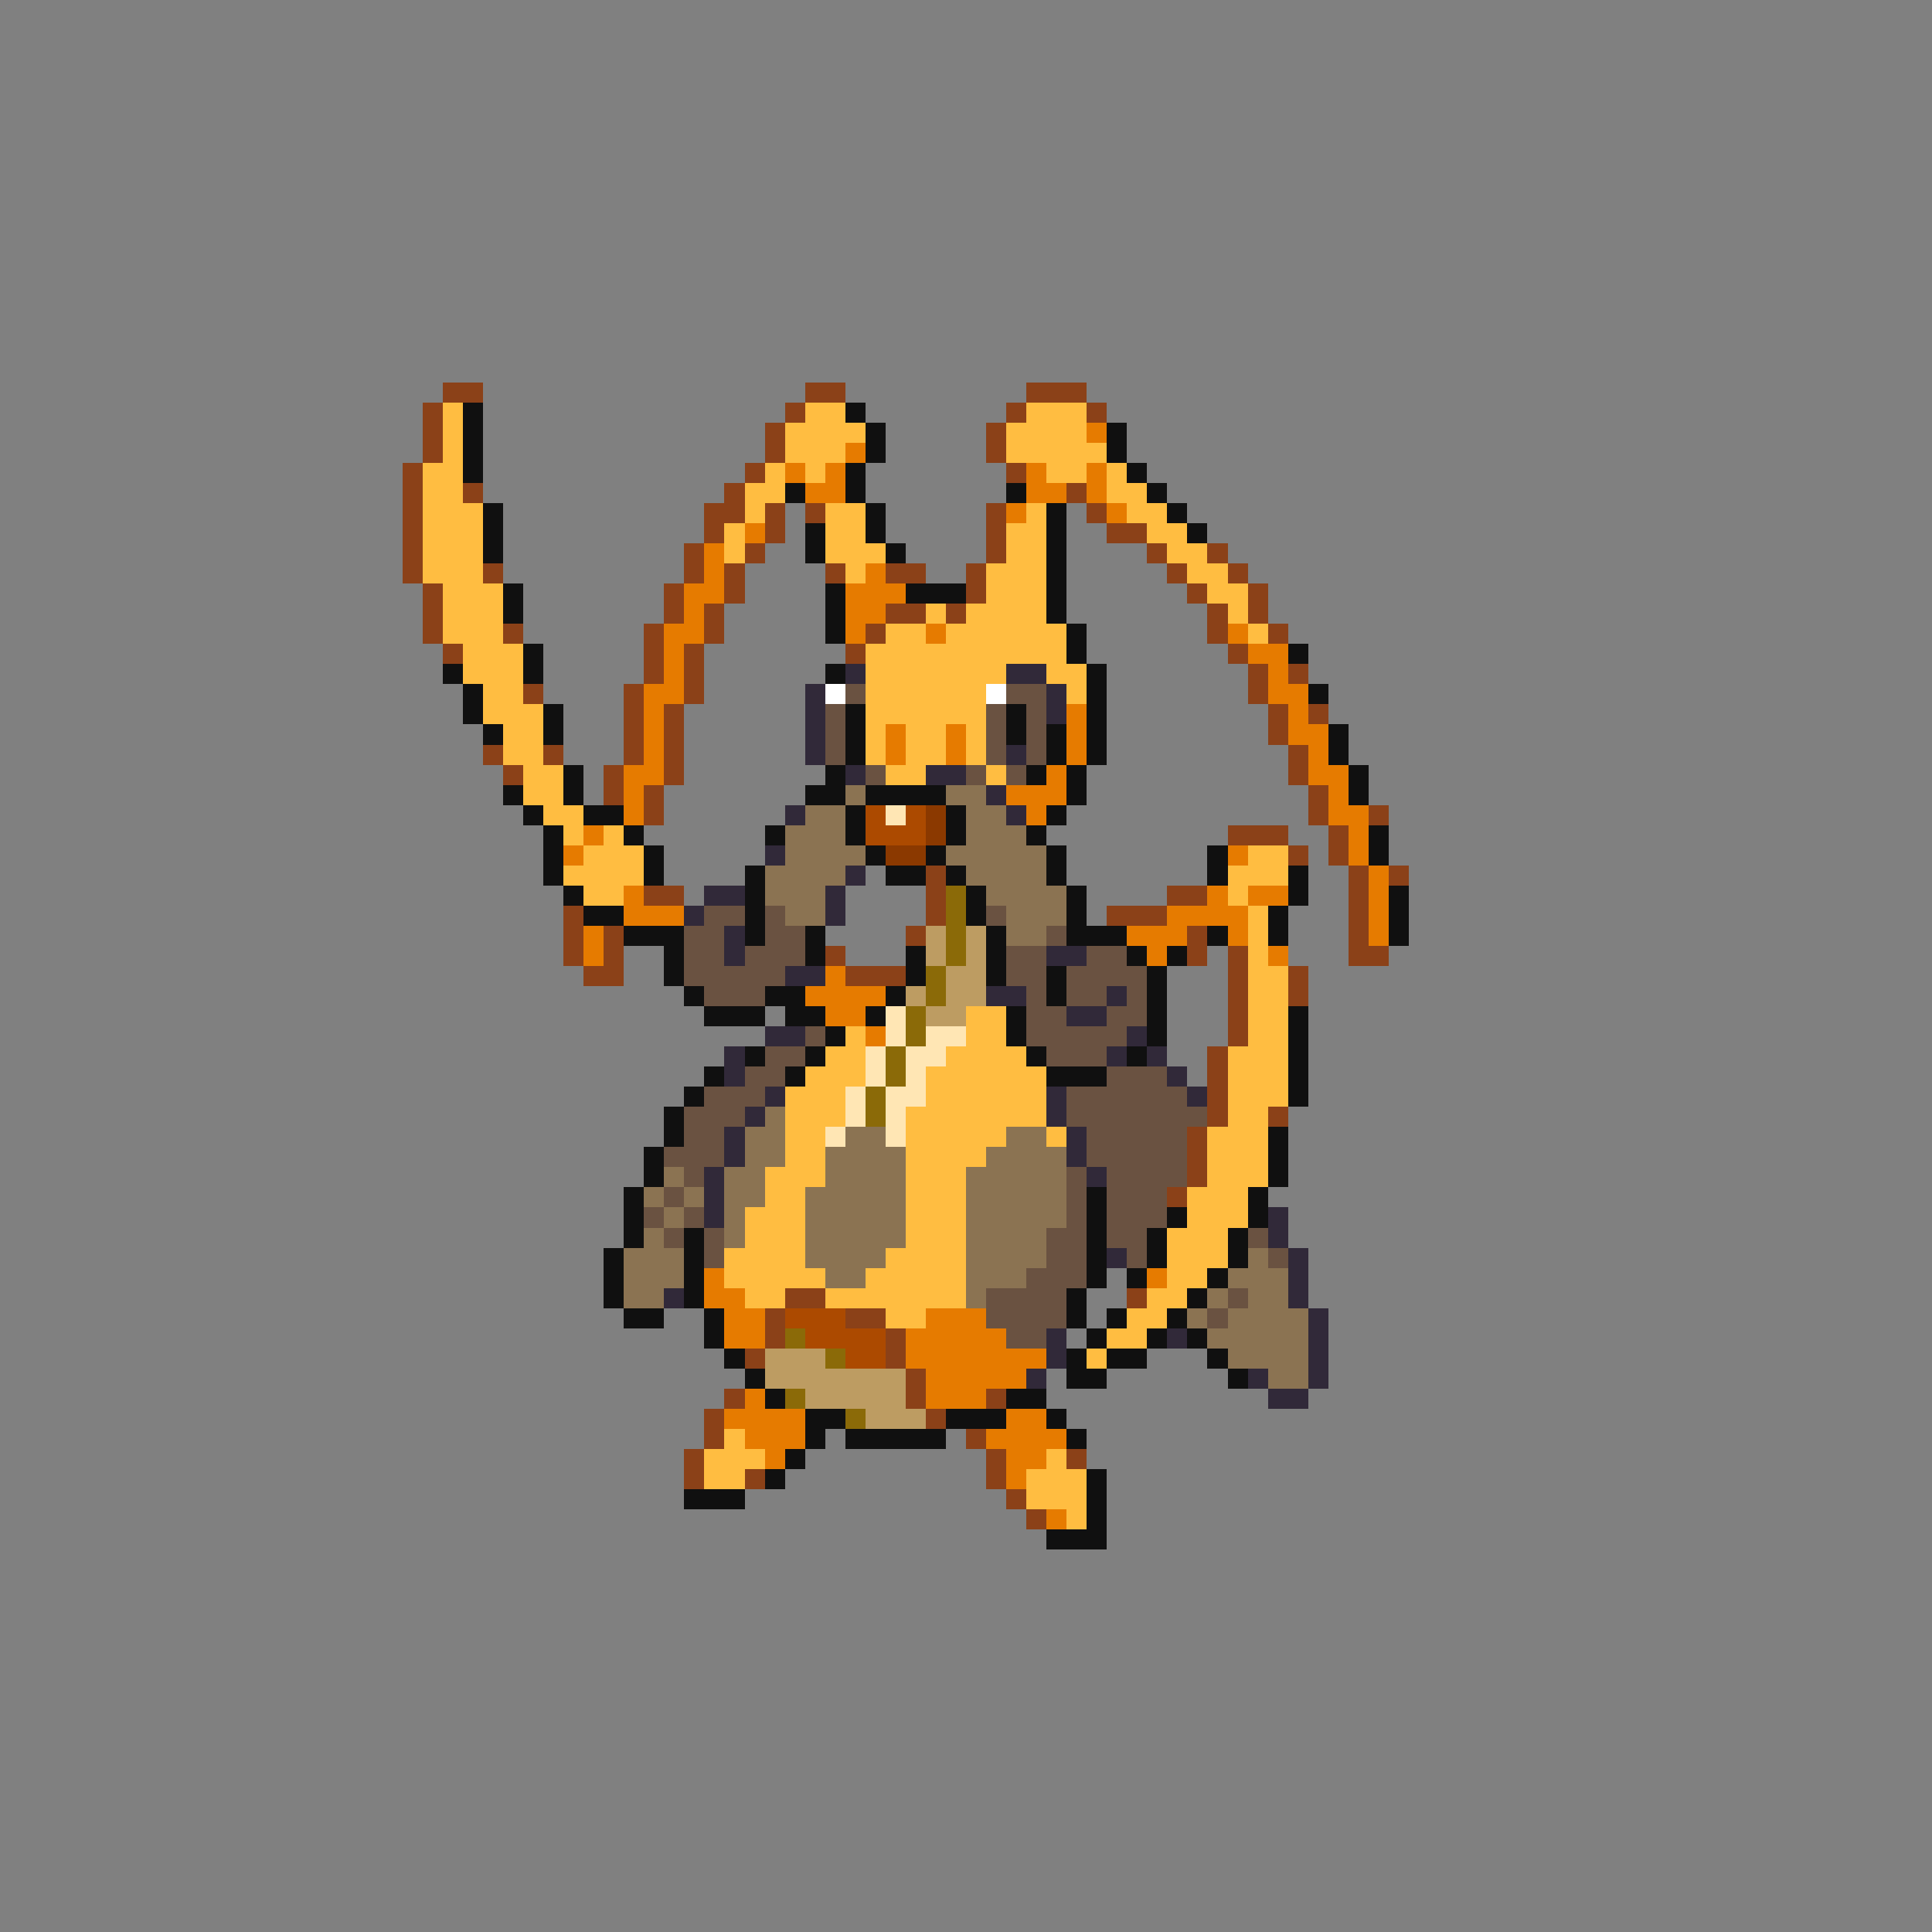 <svg xmlns="http://www.w3.org/2000/svg" viewBox="0 -0.5 96 96" shape-rendering="crispEdges">
<rect x="0" y="-0.5" width="96" height="96" fill="#808080" stroke="none"/>
<path stroke="#8b4118" d="M22 19h2M40 19h2M51 19h3M21 20h1M39 20h1M50 20h1M54 20h1M21 21h1M38 21h1M49 21h1M21 22h1M38 22h1M49 22h1M20 23h1M37 23h1M50 23h1M20 24h1M23 24h1M36 24h1M53 24h1M20 25h1M35 25h2M38 25h1M40 25h1M49 25h1M54 25h1M20 26h1M35 26h1M38 26h1M49 26h1M55 26h2M20 27h1M34 27h1M37 27h1M49 27h1M57 27h1M60 27h1M20 28h1M24 28h1M34 28h1M36 28h1M41 28h1M44 28h2M48 28h1M58 28h1M61 28h1M21 29h1M33 29h1M36 29h1M48 29h1M59 29h1M62 29h1M21 30h1M33 30h1M35 30h1M44 30h2M47 30h1M60 30h1M62 30h1M21 31h1M25 31h1M32 31h1M35 31h1M43 31h1M60 31h1M63 31h1M22 32h1M32 32h1M34 32h1M42 32h1M61 32h1M32 33h1M34 33h1M62 33h1M64 33h1M26 34h1M31 34h1M34 34h1M62 34h1M31 35h1M33 35h1M63 35h1M65 35h1M31 36h1M33 36h1M63 36h1M24 37h1M27 37h1M31 37h1M33 37h1M64 37h1M25 38h1M30 38h1M33 38h1M64 38h1M30 39h1M32 39h1M65 39h1M32 40h1M65 40h1M68 40h1M61 41h3M66 41h1M64 42h1M66 42h1M46 43h1M67 43h1M69 43h1M32 44h2M46 44h1M58 44h2M67 44h1M28 45h1M46 45h1M55 45h3M67 45h1M28 46h1M30 46h1M45 46h1M59 46h1M67 46h1M28 47h1M30 47h1M41 47h1M59 47h1M61 47h1M67 47h2M29 48h2M42 48h3M61 48h1M64 48h1M61 49h1M64 49h1M61 50h1M61 51h1M60 52h1M60 53h1M60 54h1M60 55h1M63 55h1M59 56h1M59 57h1M59 58h1M58 59h1M39 64h2M56 64h1M38 65h1M42 65h2M38 66h1M44 66h1M37 67h1M44 67h1M45 68h1M36 69h1M45 69h1M49 69h1M35 70h1M46 70h1M35 71h1M48 71h1M34 72h1M49 72h1M53 72h1M34 73h1M37 73h1M49 73h1M50 74h1M51 75h1" />
<path stroke="#ffbd41" d="M22 20h1M40 20h2M51 20h3M22 21h1M39 21h4M50 21h4M22 22h1M39 22h3M50 22h5M21 23h2M38 23h1M40 23h1M52 23h2M55 23h1M21 24h2M37 24h2M55 24h2M21 25h3M37 25h1M41 25h2M51 25h1M56 25h2M21 26h3M36 26h1M41 26h2M50 26h2M57 26h2M21 27h3M36 27h1M41 27h3M50 27h2M58 27h2M21 28h3M42 28h1M49 28h3M59 28h2M22 29h3M49 29h3M60 29h2M22 30h3M46 30h1M48 30h4M61 30h1M22 31h3M44 31h2M47 31h6M62 31h1M23 32h3M43 32h10M23 33h3M43 33h7M52 33h2M24 34h2M43 34h6M53 34h1M24 35h3M43 35h6M25 36h2M43 36h1M45 36h2M48 36h1M25 37h2M43 37h1M45 37h2M48 37h1M26 38h2M44 38h2M49 38h1M26 39h2M27 40h2M28 41h1M30 41h1M29 42h3M62 42h2M28 43h4M61 43h3M29 44h2M61 44h1M62 45h1M62 46h1M62 47h1M62 48h2M62 49h2M48 50h2M62 50h2M42 51h1M48 51h2M62 51h2M41 52h2M47 52h4M61 52h3M40 53h3M46 53h6M61 53h3M39 54h3M46 54h6M61 54h3M39 55h3M45 55h7M61 55h2M39 56h2M45 56h5M52 56h1M60 56h3M39 57h2M45 57h4M60 57h3M38 58h3M45 58h3M60 58h3M38 59h2M45 59h3M59 59h3M37 60h3M45 60h3M59 60h3M37 61h3M45 61h3M58 61h3M36 62h4M44 62h4M58 62h3M36 63h5M43 63h5M58 63h2M37 64h2M41 64h7M57 64h2M44 65h2M56 65h2M55 66h2M54 67h1M36 71h1M35 72h3M52 72h1M35 73h2M51 73h3M51 74h3M53 75h1" />
<path stroke="#101010" d="M23 20h1M42 20h1M23 21h1M43 21h1M55 21h1M23 22h1M43 22h1M55 22h1M23 23h1M42 23h1M56 23h1M39 24h1M42 24h1M50 24h1M57 24h1M24 25h1M43 25h1M52 25h1M58 25h1M24 26h1M40 26h1M43 26h1M52 26h1M59 26h1M24 27h1M40 27h1M44 27h1M52 27h1M52 28h1M25 29h1M41 29h1M45 29h3M52 29h1M25 30h1M41 30h1M52 30h1M41 31h1M53 31h1M26 32h1M53 32h1M64 32h1M22 33h1M26 33h1M41 33h1M54 33h1M23 34h1M54 34h1M65 34h1M23 35h1M27 35h1M42 35h1M50 35h1M54 35h1M24 36h1M27 36h1M42 36h1M50 36h1M52 36h1M54 36h1M66 36h1M42 37h1M52 37h1M54 37h1M66 37h1M28 38h1M41 38h1M51 38h1M53 38h1M67 38h1M25 39h1M28 39h1M40 39h2M43 39h4M53 39h1M67 39h1M26 40h1M29 40h2M42 40h1M47 40h1M52 40h1M27 41h1M31 41h1M38 41h1M42 41h1M47 41h1M51 41h1M68 41h1M27 42h1M32 42h1M43 42h1M46 42h1M52 42h1M60 42h1M68 42h1M27 43h1M32 43h1M37 43h1M44 43h2M47 43h1M52 43h1M60 43h1M64 43h1M28 44h1M37 44h1M48 44h1M53 44h1M64 44h1M69 44h1M29 45h2M37 45h1M48 45h1M53 45h1M63 45h1M69 45h1M31 46h3M37 46h1M40 46h1M49 46h1M53 46h3M60 46h1M63 46h1M69 46h1M33 47h1M40 47h1M45 47h1M49 47h1M56 47h1M58 47h1M33 48h1M45 48h1M49 48h1M52 48h1M57 48h1M34 49h1M38 49h2M44 49h1M52 49h1M57 49h1M35 50h3M39 50h2M43 50h1M50 50h1M57 50h1M64 50h1M41 51h1M50 51h1M57 51h1M64 51h1M37 52h1M40 52h1M51 52h1M56 52h1M64 52h1M35 53h1M39 53h1M52 53h3M64 53h1M34 54h1M64 54h1M33 55h1M33 56h1M63 56h1M32 57h1M63 57h1M32 58h1M63 58h1M31 59h1M54 59h1M62 59h1M31 60h1M54 60h1M58 60h1M62 60h1M31 61h1M34 61h1M54 61h1M57 61h1M61 61h1M30 62h1M34 62h1M54 62h1M57 62h1M61 62h1M30 63h1M34 63h1M54 63h1M56 63h1M60 63h1M30 64h1M34 64h1M53 64h1M59 64h1M31 65h2M35 65h1M53 65h1M55 65h1M58 65h1M35 66h1M54 66h1M57 66h1M59 66h1M36 67h1M53 67h1M55 67h2M60 67h1M37 68h1M53 68h2M61 68h1M38 69h1M50 69h2M40 70h2M47 70h3M52 70h1M40 71h1M42 71h5M53 71h1M39 72h1M38 73h1M54 73h1M34 74h3M54 74h1M54 75h1M52 76h3" />
<path stroke="#e67b00" d="M54 21h1M42 22h1M39 23h1M41 23h1M51 23h1M54 23h1M40 24h2M51 24h2M54 24h1M50 25h1M55 25h1M37 26h1M35 27h1M35 28h1M43 28h1M34 29h2M42 29h3M34 30h1M42 30h2M33 31h2M42 31h1M46 31h1M61 31h1M33 32h1M62 32h2M33 33h1M63 33h1M32 34h2M63 34h2M32 35h1M53 35h1M64 35h1M32 36h1M44 36h1M47 36h1M53 36h1M64 36h2M32 37h1M44 37h1M47 37h1M53 37h1M65 37h1M31 38h2M52 38h1M65 38h2M31 39h1M50 39h3M66 39h1M31 40h1M51 40h1M66 40h2M29 41h1M67 41h1M28 42h1M61 42h1M67 42h1M68 43h1M31 44h1M60 44h1M62 44h2M68 44h1M31 45h3M58 45h4M68 45h1M29 46h1M56 46h3M61 46h1M68 46h1M29 47h1M57 47h1M63 47h1M41 48h1M40 49h4M41 50h2M43 51h1M35 63h1M57 63h1M35 64h2M36 65h2M46 65h3M36 66h2M45 66h5M45 67h7M46 68h5M37 69h1M46 69h3M36 70h4M50 70h2M37 71h3M49 71h4M38 72h1M50 72h2M50 73h1M52 75h1" />
<path stroke="#312939" d="M42 33h1M50 33h2M40 34h1M52 34h1M40 35h1M52 35h1M40 36h1M40 37h1M50 37h1M42 38h1M46 38h2M49 39h1M39 40h1M50 40h1M38 42h1M42 43h1M35 44h2M41 44h1M34 45h1M41 45h1M36 46h1M36 47h1M52 47h2M39 48h2M49 49h2M55 49h1M53 50h2M38 51h2M56 51h1M36 52h1M55 52h1M57 52h1M36 53h1M58 53h1M38 54h1M52 54h1M59 54h1M37 55h1M52 55h1M36 56h1M53 56h1M36 57h1M53 57h1M35 58h1M54 58h1M35 59h1M35 60h1M63 60h1M63 61h1M55 62h1M64 62h1M64 63h1M33 64h1M64 64h1M65 65h1M52 66h1M58 66h1M65 66h1M52 67h1M65 67h1M51 68h1M62 68h1M65 68h1M63 69h2" />
<path stroke="#ffffff" d="M41 34h1M49 34h1" />
<path stroke="#6a5241" d="M42 34h1M50 34h2M41 35h1M49 35h1M51 35h1M41 36h1M49 36h1M51 36h1M41 37h1M49 37h1M51 37h1M43 38h1M48 38h1M50 38h1M35 45h2M38 45h1M49 45h1M34 46h2M38 46h2M52 46h1M34 47h2M37 47h3M50 47h2M54 47h2M34 48h5M50 48h2M53 48h4M35 49h3M51 49h1M53 49h2M56 49h1M51 50h2M55 50h2M40 51h1M51 51h5M38 52h2M52 52h3M37 53h2M55 53h3M35 54h3M53 54h6M34 55h3M53 55h7M34 56h2M54 56h5M33 57h3M54 57h5M34 58h1M53 58h1M55 58h4M33 59h1M53 59h1M55 59h3M32 60h1M34 60h1M53 60h1M55 60h3M33 61h1M35 61h1M52 61h2M55 61h2M62 61h1M35 62h1M52 62h2M56 62h1M63 62h1M51 63h3M49 64h4M61 64h1M49 65h4M60 65h1M50 66h2" />
<path stroke="#8b7352" d="M42 39h1M47 39h2M40 40h2M48 40h2M39 41h3M48 41h3M39 42h4M47 42h5M38 43h4M48 43h4M38 44h3M49 44h4M39 45h2M50 45h3M50 46h2M38 55h1M37 56h2M42 56h2M50 56h2M37 57h2M41 57h4M49 57h4M33 58h1M36 58h2M41 58h4M48 58h5M32 59h1M34 59h1M36 59h2M40 59h5M48 59h5M33 60h1M36 60h1M40 60h5M48 60h5M32 61h1M36 61h1M40 61h5M48 61h4M31 62h3M40 62h4M48 62h4M62 62h1M31 63h3M41 63h2M48 63h3M61 63h3M31 64h2M48 64h1M60 64h1M62 64h2M59 65h1M61 65h4M60 66h5M61 67h4M63 68h2" />
<path stroke="#ac4a00" d="M43 40h1M45 40h1M43 41h3M39 65h3M40 66h4M42 67h2" />
<path stroke="#ffe6b4" d="M44 40h1M44 50h1M44 51h1M46 51h2M43 52h1M45 52h2M43 53h1M45 53h1M42 54h1M44 54h2M42 55h1M44 55h1M41 56h1M44 56h1" />
<path stroke="#8b3900" d="M46 40h1M46 41h1M44 42h2" />
<path stroke="#8b6a08" d="M47 44h1M47 45h1M47 46h1M47 47h1M46 48h1M46 49h1M45 50h1M45 51h1M44 52h1M44 53h1M43 54h1M43 55h1M39 66h1M41 67h1M39 69h1M42 70h1" />
<path stroke="#bd9c62" d="M46 46h1M48 46h1M46 47h1M48 47h1M47 48h2M45 49h1M47 49h2M46 50h2M38 67h3M38 68h7M40 69h5M43 70h3" />
</svg>